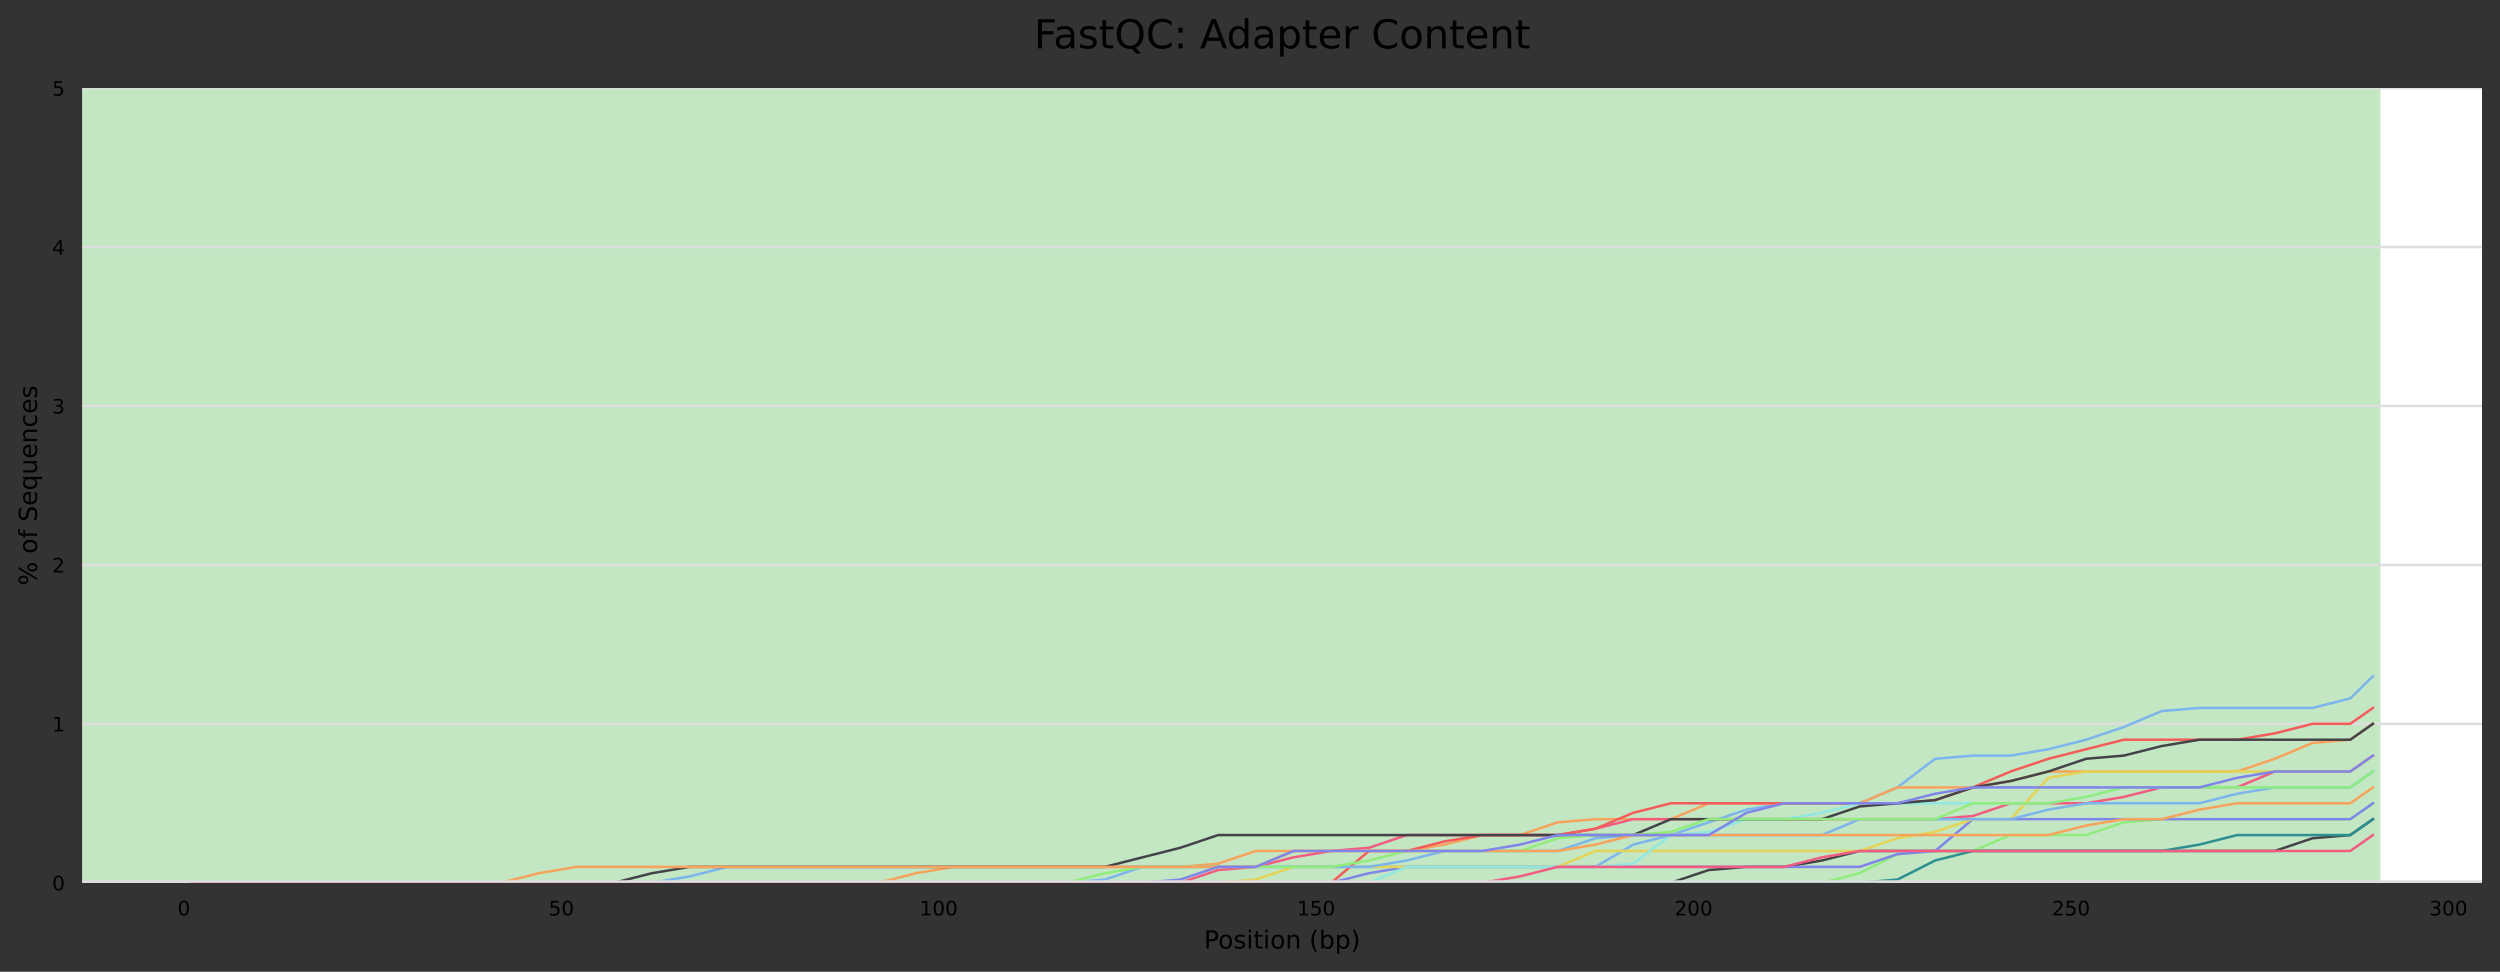 <?xml version="1.0" encoding="utf-8" standalone="no"?>
<!DOCTYPE svg PUBLIC "-//W3C//DTD SVG 1.1//EN"
  "http://www.w3.org/Graphics/SVG/1.1/DTD/svg11.dtd">
<!-- Created with matplotlib (https://matplotlib.org/) -->
<svg height="388.845pt" version="1.1" viewBox="0 0 1000.358 388.845" width="1000.358pt" xmlns="http://www.w3.org/2000/svg" xmlns:xlink="http://www.w3.org/1999/xlink">
 <rect x="0" y="0" width="1000.358" height="388.845" fill="#333333" stroke="none"/>
 <defs>
  <style type="text/css">
*{stroke-linecap:butt;stroke-linejoin:round;}
  </style>
 </defs>
 <g id="figure_1">
  <g id="axes_1">
   <g id="patch_1">
    <path d="M 32.968 353.224 
L 993.158 353.224 
L 993.158 35.256 
L 32.968 35.256 
z
" style="fill:#ffffff;"/>
   </g>
   <g id="patch_2">
    <path clip-path="url(#p0a8523a9f9)" d="M 32.968 -918.648 
L 952.534 -918.648 
L 952.534 -6006.136 
L 32.968 -6006.136 
z
" style="fill:#e6c3c3;"/>
   </g>
   <g id="patch_3">
    <path clip-path="url(#p0a8523a9f9)" d="M 32.968 35.256 
L 952.534 35.256 
L 952.534 -918.648 
L 32.968 -918.648 
z
" style="fill:#e6dcc3;"/>
   </g>
   <g id="patch_4">
    <path clip-path="url(#p0a8523a9f9)" d="M 32.968 353.224 
L 952.534 353.224 
L 952.534 35.256 
L 32.968 35.256 
z
" style="fill:#c3e6c3;"/>
   </g>
   <g id="matplotlib.axis_1">
    <g id="xtick_1">
     <g id="text_1">
      <!-- 0 -->
      <defs>
       <path d="M 31.781 66.406 
Q 24.172 66.406 20.328 58.906 
Q 16.5 51.422 16.5 36.375 
Q 16.5 21.391 20.328 13.891 
Q 24.172 6.391 31.781 6.391 
Q 39.453 6.391 43.281 13.891 
Q 47.125 21.391 47.125 36.375 
Q 47.125 51.422 43.281 58.906 
Q 39.453 66.406 31.781 66.406 
z
M 31.781 74.219 
Q 44.047 74.219 50.516 64.516 
Q 56.984 54.828 56.984 36.375 
Q 56.984 17.969 50.516 8.266 
Q 44.047 -1.422 31.781 -1.422 
Q 19.531 -1.422 13.062 8.266 
Q 6.594 17.969 6.594 36.375 
Q 6.594 54.828 13.062 64.516 
Q 19.531 74.219 31.781 74.219 
z
" id="DejaVuSans-48"/>
      </defs>
      <g transform="translate(71.048 366.303)scale(0.08 -0.08)">
       <use xlink:href="#DejaVuSans-48"/>
      </g>
     </g>
    </g>
    <g id="xtick_2">
     <g id="text_2">
      <!-- 50 -->
      <defs>
       <path d="M 10.797 72.906 
L 49.516 72.906 
L 49.516 64.594 
L 19.828 64.594 
L 19.828 46.734 
Q 21.969 47.469 24.109 47.828 
Q 26.266 48.188 28.422 48.188 
Q 40.625 48.188 47.75 41.5 
Q 54.891 34.812 54.891 23.391 
Q 54.891 11.625 47.562 5.094 
Q 40.234 -1.422 26.906 -1.422 
Q 22.312 -1.422 17.547 -0.641 
Q 12.797 0.141 7.719 1.703 
L 7.719 11.625 
Q 12.109 9.234 16.797 8.062 
Q 21.484 6.891 26.703 6.891 
Q 35.156 6.891 40.078 11.328 
Q 45.016 15.766 45.016 23.391 
Q 45.016 31 40.078 35.438 
Q 35.156 39.891 26.703 39.891 
Q 22.75 39.891 18.812 39.016 
Q 14.891 38.141 10.797 36.281 
z
" id="DejaVuSans-53"/>
      </defs>
      <g transform="translate(219.523 366.303)scale(0.08 -0.08)">
       <use xlink:href="#DejaVuSans-53"/>
       <use x="63.623" xlink:href="#DejaVuSans-48"/>
      </g>
     </g>
    </g>
    <g id="xtick_3">
     <g id="text_3">
      <!-- 100 -->
      <defs>
       <path d="M 12.406 8.297 
L 28.516 8.297 
L 28.516 63.922 
L 10.984 60.406 
L 10.984 69.391 
L 28.422 72.906 
L 38.281 72.906 
L 38.281 8.297 
L 54.391 8.297 
L 54.391 0 
L 12.406 0 
z
" id="DejaVuSans-49"/>
      </defs>
      <g transform="translate(367.999 366.303)scale(0.08 -0.08)">
       <use xlink:href="#DejaVuSans-49"/>
       <use x="63.623" xlink:href="#DejaVuSans-48"/>
       <use x="127.246" xlink:href="#DejaVuSans-48"/>
      </g>
     </g>
    </g>
    <g id="xtick_4">
     <g id="text_4">
      <!-- 150 -->
      <g transform="translate(519.02 366.303)scale(0.08 -0.08)">
       <use xlink:href="#DejaVuSans-49"/>
       <use x="63.623" xlink:href="#DejaVuSans-53"/>
       <use x="127.246" xlink:href="#DejaVuSans-48"/>
      </g>
     </g>
    </g>
    <g id="xtick_5">
     <g id="text_5">
      <!-- 200 -->
      <defs>
       <path d="M 19.188 8.297 
L 53.609 8.297 
L 53.609 0 
L 7.328 0 
L 7.328 8.297 
Q 12.938 14.109 22.625 23.891 
Q 32.328 33.688 34.812 36.531 
Q 39.547 41.844 41.422 45.531 
Q 43.312 49.219 43.312 52.781 
Q 43.312 58.594 39.234 62.25 
Q 35.156 65.922 28.609 65.922 
Q 23.969 65.922 18.812 64.312 
Q 13.672 62.703 7.812 59.422 
L 7.812 69.391 
Q 13.766 71.781 18.938 73 
Q 24.125 74.219 28.422 74.219 
Q 39.75 74.219 46.484 68.547 
Q 53.219 62.891 53.219 53.422 
Q 53.219 48.922 51.531 44.891 
Q 49.859 40.875 45.406 35.406 
Q 44.188 33.984 37.641 27.219 
Q 31.109 20.453 19.188 8.297 
z
" id="DejaVuSans-50"/>
      </defs>
      <g transform="translate(670.041 366.303)scale(0.08 -0.08)">
       <use xlink:href="#DejaVuSans-50"/>
       <use x="63.623" xlink:href="#DejaVuSans-48"/>
       <use x="127.246" xlink:href="#DejaVuSans-48"/>
      </g>
     </g>
    </g>
    <g id="xtick_6">
     <g id="text_6">
      <!-- 250 -->
      <g transform="translate(821.062 366.303)scale(0.08 -0.08)">
       <use xlink:href="#DejaVuSans-50"/>
       <use x="63.623" xlink:href="#DejaVuSans-53"/>
       <use x="127.246" xlink:href="#DejaVuSans-48"/>
      </g>
     </g>
    </g>
    <g id="xtick_7">
     <g id="text_7">
      <!-- 300 -->
      <defs>
       <path d="M 40.578 39.312 
Q 47.656 37.797 51.625 33 
Q 55.609 28.219 55.609 21.188 
Q 55.609 10.406 48.188 4.484 
Q 40.766 -1.422 27.094 -1.422 
Q 22.516 -1.422 17.656 -0.516 
Q 12.797 0.391 7.625 2.203 
L 7.625 11.719 
Q 11.719 9.328 16.594 8.109 
Q 21.484 6.891 26.812 6.891 
Q 36.078 6.891 40.938 10.547 
Q 45.797 14.203 45.797 21.188 
Q 45.797 27.641 41.281 31.266 
Q 36.766 34.906 28.719 34.906 
L 20.219 34.906 
L 20.219 43.016 
L 29.109 43.016 
Q 36.375 43.016 40.234 45.922 
Q 44.094 48.828 44.094 54.297 
Q 44.094 59.906 40.109 62.906 
Q 36.141 65.922 28.719 65.922 
Q 24.656 65.922 20.016 65.031 
Q 15.375 64.156 9.812 62.312 
L 9.812 71.094 
Q 15.438 72.656 20.344 73.438 
Q 25.25 74.219 29.594 74.219 
Q 40.828 74.219 47.359 69.109 
Q 53.906 64.016 53.906 55.328 
Q 53.906 49.266 50.438 45.094 
Q 46.969 40.922 40.578 39.312 
z
" id="DejaVuSans-51"/>
      </defs>
      <g transform="translate(972.082 366.303)scale(0.08 -0.08)">
       <use xlink:href="#DejaVuSans-51"/>
       <use x="63.623" xlink:href="#DejaVuSans-48"/>
       <use x="127.246" xlink:href="#DejaVuSans-48"/>
      </g>
     </g>
    </g>
    <g id="text_8">
     <!-- Position (bp) -->
     <defs>
      <path d="M 19.672 64.797 
L 19.672 37.406 
L 32.078 37.406 
Q 38.969 37.406 42.719 40.969 
Q 46.484 44.531 46.484 51.125 
Q 46.484 57.672 42.719 61.234 
Q 38.969 64.797 32.078 64.797 
z
M 9.812 72.906 
L 32.078 72.906 
Q 44.344 72.906 50.609 67.359 
Q 56.891 61.812 56.891 51.125 
Q 56.891 40.328 50.609 34.812 
Q 44.344 29.297 32.078 29.297 
L 19.672 29.297 
L 19.672 0 
L 9.812 0 
z
" id="DejaVuSans-80"/>
      <path d="M 30.609 48.391 
Q 23.391 48.391 19.188 42.75 
Q 14.984 37.109 14.984 27.297 
Q 14.984 17.484 19.156 11.844 
Q 23.344 6.203 30.609 6.203 
Q 37.797 6.203 41.984 11.859 
Q 46.188 17.531 46.188 27.297 
Q 46.188 37.016 41.984 42.703 
Q 37.797 48.391 30.609 48.391 
z
M 30.609 56 
Q 42.328 56 49.016 48.375 
Q 55.719 40.766 55.719 27.297 
Q 55.719 13.875 49.016 6.219 
Q 42.328 -1.422 30.609 -1.422 
Q 18.844 -1.422 12.172 6.219 
Q 5.516 13.875 5.516 27.297 
Q 5.516 40.766 12.172 48.375 
Q 18.844 56 30.609 56 
z
" id="DejaVuSans-111"/>
      <path d="M 44.281 53.078 
L 44.281 44.578 
Q 40.484 46.531 36.375 47.5 
Q 32.281 48.484 27.875 48.484 
Q 21.188 48.484 17.844 46.438 
Q 14.5 44.391 14.5 40.281 
Q 14.5 37.156 16.891 35.375 
Q 19.281 33.594 26.516 31.984 
L 29.594 31.297 
Q 39.156 29.25 43.188 25.516 
Q 47.219 21.781 47.219 15.094 
Q 47.219 7.469 41.188 3.016 
Q 35.156 -1.422 24.609 -1.422 
Q 20.219 -1.422 15.453 -0.562 
Q 10.688 0.297 5.422 2 
L 5.422 11.281 
Q 10.406 8.688 15.234 7.391 
Q 20.062 6.109 24.812 6.109 
Q 31.156 6.109 34.562 8.281 
Q 37.984 10.453 37.984 14.406 
Q 37.984 18.062 35.516 20.016 
Q 33.062 21.969 24.703 23.781 
L 21.578 24.516 
Q 13.234 26.266 9.516 29.906 
Q 5.812 33.547 5.812 39.891 
Q 5.812 47.609 11.281 51.797 
Q 16.75 56 26.812 56 
Q 31.781 56 36.172 55.266 
Q 40.578 54.547 44.281 53.078 
z
" id="DejaVuSans-115"/>
      <path d="M 9.422 54.688 
L 18.406 54.688 
L 18.406 0 
L 9.422 0 
z
M 9.422 75.984 
L 18.406 75.984 
L 18.406 64.594 
L 9.422 64.594 
z
" id="DejaVuSans-105"/>
      <path d="M 18.312 70.219 
L 18.312 54.688 
L 36.812 54.688 
L 36.812 47.703 
L 18.312 47.703 
L 18.312 18.016 
Q 18.312 11.328 20.141 9.422 
Q 21.969 7.516 27.594 7.516 
L 36.812 7.516 
L 36.812 0 
L 27.594 0 
Q 17.188 0 13.234 3.875 
Q 9.281 7.766 9.281 18.016 
L 9.281 47.703 
L 2.688 47.703 
L 2.688 54.688 
L 9.281 54.688 
L 9.281 70.219 
z
" id="DejaVuSans-116"/>
      <path d="M 54.891 33.016 
L 54.891 0 
L 45.906 0 
L 45.906 32.719 
Q 45.906 40.484 42.875 44.328 
Q 39.844 48.188 33.797 48.188 
Q 26.516 48.188 22.312 43.547 
Q 18.109 38.922 18.109 30.906 
L 18.109 0 
L 9.078 0 
L 9.078 54.688 
L 18.109 54.688 
L 18.109 46.188 
Q 21.344 51.125 25.703 53.562 
Q 30.078 56 35.797 56 
Q 45.219 56 50.047 50.172 
Q 54.891 44.344 54.891 33.016 
z
" id="DejaVuSans-110"/>
      <path id="DejaVuSans-32"/>
      <path d="M 31 75.875 
Q 24.469 64.656 21.281 53.656 
Q 18.109 42.672 18.109 31.391 
Q 18.109 20.125 21.312 9.062 
Q 24.516 -2 31 -13.188 
L 23.188 -13.188 
Q 15.875 -1.703 12.234 9.375 
Q 8.594 20.453 8.594 31.391 
Q 8.594 42.281 12.203 53.312 
Q 15.828 64.359 23.188 75.875 
z
" id="DejaVuSans-40"/>
      <path d="M 48.688 27.297 
Q 48.688 37.203 44.609 42.844 
Q 40.531 48.484 33.406 48.484 
Q 26.266 48.484 22.188 42.844 
Q 18.109 37.203 18.109 27.297 
Q 18.109 17.391 22.188 11.75 
Q 26.266 6.109 33.406 6.109 
Q 40.531 6.109 44.609 11.75 
Q 48.688 17.391 48.688 27.297 
z
M 18.109 46.391 
Q 20.953 51.266 25.266 53.625 
Q 29.594 56 35.594 56 
Q 45.562 56 51.781 48.094 
Q 58.016 40.188 58.016 27.297 
Q 58.016 14.406 51.781 6.484 
Q 45.562 -1.422 35.594 -1.422 
Q 29.594 -1.422 25.266 0.953 
Q 20.953 3.328 18.109 8.203 
L 18.109 0 
L 9.078 0 
L 9.078 75.984 
L 18.109 75.984 
z
" id="DejaVuSans-98"/>
      <path d="M 18.109 8.203 
L 18.109 -20.797 
L 9.078 -20.797 
L 9.078 54.688 
L 18.109 54.688 
L 18.109 46.391 
Q 20.953 51.266 25.266 53.625 
Q 29.594 56 35.594 56 
Q 45.562 56 51.781 48.094 
Q 58.016 40.188 58.016 27.297 
Q 58.016 14.406 51.781 6.484 
Q 45.562 -1.422 35.594 -1.422 
Q 29.594 -1.422 25.266 0.953 
Q 20.953 3.328 18.109 8.203 
z
M 48.688 27.297 
Q 48.688 37.203 44.609 42.844 
Q 40.531 48.484 33.406 48.484 
Q 26.266 48.484 22.188 42.844 
Q 18.109 37.203 18.109 27.297 
Q 18.109 17.391 22.188 11.75 
Q 26.266 6.109 33.406 6.109 
Q 40.531 6.109 44.609 11.75 
Q 48.688 17.391 48.688 27.297 
z
" id="DejaVuSans-112"/>
      <path d="M 8.016 75.875 
L 15.828 75.875 
Q 23.141 64.359 26.781 53.312 
Q 30.422 42.281 30.422 31.391 
Q 30.422 20.453 26.781 9.375 
Q 23.141 -1.703 15.828 -13.188 
L 8.016 -13.188 
Q 14.5 -2 17.703 9.062 
Q 20.906 20.125 20.906 31.391 
Q 20.906 42.672 17.703 53.656 
Q 14.5 64.656 8.016 75.875 
z
" id="DejaVuSans-41"/>
     </defs>
     <g transform="translate(481.76 379.565)scale(0.1 -0.1)">
      <use xlink:href="#DejaVuSans-80"/>
      <use x="56.678" xlink:href="#DejaVuSans-111"/>
      <use x="117.859" xlink:href="#DejaVuSans-115"/>
      <use x="169.959" xlink:href="#DejaVuSans-105"/>
      <use x="197.742" xlink:href="#DejaVuSans-116"/>
      <use x="236.951" xlink:href="#DejaVuSans-105"/>
      <use x="264.734" xlink:href="#DejaVuSans-111"/>
      <use x="325.916" xlink:href="#DejaVuSans-110"/>
      <use x="389.295" xlink:href="#DejaVuSans-32"/>
      <use x="421.082" xlink:href="#DejaVuSans-40"/>
      <use x="460.096" xlink:href="#DejaVuSans-98"/>
      <use x="523.572" xlink:href="#DejaVuSans-112"/>
      <use x="587.049" xlink:href="#DejaVuSans-41"/>
     </g>
    </g>
   </g>
   <g id="matplotlib.axis_2">
    <g id="ytick_1">
     <g id="line2d_1">
      <path clip-path="url(#p0a8523a9f9)" d="M 32.968 353.224 
L 993.158 353.224 
" style="fill:none;stroke:#dedede;stroke-linecap:square;"/>
     </g>
     <g id="text_9">
      <!-- 0 -->
      <g transform="translate(20.878 356.263)scale(0.08 -0.08)">
       <use xlink:href="#DejaVuSans-48"/>
      </g>
     </g>
    </g>
    <g id="ytick_2">
     <g id="line2d_2">
      <path clip-path="url(#p0a8523a9f9)" d="M 32.968 289.63 
L 993.158 289.63 
" style="fill:none;stroke:#dedede;stroke-linecap:square;"/>
     </g>
     <g id="text_10">
      <!-- 1 -->
      <g transform="translate(20.878 292.67)scale(0.08 -0.08)">
       <use xlink:href="#DejaVuSans-49"/>
      </g>
     </g>
    </g>
    <g id="ytick_3">
     <g id="line2d_3">
      <path clip-path="url(#p0a8523a9f9)" d="M 32.968 226.037 
L 993.158 226.037 
" style="fill:none;stroke:#dedede;stroke-linecap:square;"/>
     </g>
     <g id="text_11">
      <!-- 2 -->
      <g transform="translate(20.878 229.076)scale(0.08 -0.08)">
       <use xlink:href="#DejaVuSans-50"/>
      </g>
     </g>
    </g>
    <g id="ytick_4">
     <g id="line2d_4">
      <path clip-path="url(#p0a8523a9f9)" d="M 32.968 162.443 
L 993.158 162.443 
" style="fill:none;stroke:#dedede;stroke-linecap:square;"/>
     </g>
     <g id="text_12">
      <!-- 3 -->
      <g transform="translate(20.878 165.482)scale(0.08 -0.08)">
       <use xlink:href="#DejaVuSans-51"/>
      </g>
     </g>
    </g>
    <g id="ytick_5">
     <g id="line2d_5">
      <path clip-path="url(#p0a8523a9f9)" d="M 32.968 98.85 
L 993.158 98.85 
" style="fill:none;stroke:#dedede;stroke-linecap:square;"/>
     </g>
     <g id="text_13">
      <!-- 4 -->
      <defs>
       <path d="M 37.797 64.312 
L 12.891 25.391 
L 37.797 25.391 
z
M 35.203 72.906 
L 47.609 72.906 
L 47.609 25.391 
L 58.016 25.391 
L 58.016 17.188 
L 47.609 17.188 
L 47.609 0 
L 37.797 0 
L 37.797 17.188 
L 4.891 17.188 
L 4.891 26.703 
z
" id="DejaVuSans-52"/>
      </defs>
      <g transform="translate(20.878 101.889)scale(0.08 -0.08)">
       <use xlink:href="#DejaVuSans-52"/>
      </g>
     </g>
    </g>
    <g id="ytick_6">
     <g id="line2d_6">
      <path clip-path="url(#p0a8523a9f9)" d="M 32.968 35.256 
L 993.158 35.256 
" style="fill:none;stroke:#dedede;stroke-linecap:square;"/>
     </g>
     <g id="text_14">
      <!-- 5 -->
      <g transform="translate(20.878 38.295)scale(0.08 -0.08)">
       <use xlink:href="#DejaVuSans-53"/>
      </g>
     </g>
    </g>
    <g id="text_15">
     <!-- % of Sequences -->
     <defs>
      <path d="M 72.703 32.078 
Q 68.453 32.078 66.031 28.469 
Q 63.625 24.859 63.625 18.406 
Q 63.625 12.062 66.031 8.422 
Q 68.453 4.781 72.703 4.781 
Q 76.859 4.781 79.266 8.422 
Q 81.688 12.062 81.688 18.406 
Q 81.688 24.812 79.266 28.438 
Q 76.859 32.078 72.703 32.078 
z
M 72.703 38.281 
Q 80.422 38.281 84.953 32.906 
Q 89.5 27.547 89.5 18.406 
Q 89.5 9.281 84.938 3.922 
Q 80.375 -1.422 72.703 -1.422 
Q 64.891 -1.422 60.344 3.922 
Q 55.812 9.281 55.812 18.406 
Q 55.812 27.594 60.375 32.938 
Q 64.938 38.281 72.703 38.281 
z
M 22.312 68.016 
Q 18.109 68.016 15.688 64.375 
Q 13.281 60.75 13.281 54.391 
Q 13.281 47.953 15.672 44.328 
Q 18.062 40.719 22.312 40.719 
Q 26.562 40.719 28.969 44.328 
Q 31.391 47.953 31.391 54.391 
Q 31.391 60.688 28.953 64.344 
Q 26.516 68.016 22.312 68.016 
z
M 66.406 74.219 
L 74.219 74.219 
L 28.609 -1.422 
L 20.797 -1.422 
z
M 22.312 74.219 
Q 30.031 74.219 34.609 68.875 
Q 39.203 63.531 39.203 54.391 
Q 39.203 45.172 34.641 39.844 
Q 30.078 34.516 22.312 34.516 
Q 14.547 34.516 10.031 39.859 
Q 5.516 45.219 5.516 54.391 
Q 5.516 63.484 10.047 68.844 
Q 14.594 74.219 22.312 74.219 
z
" id="DejaVuSans-37"/>
      <path d="M 37.109 75.984 
L 37.109 68.5 
L 28.516 68.5 
Q 23.688 68.5 21.797 66.547 
Q 19.922 64.594 19.922 59.516 
L 19.922 54.688 
L 34.719 54.688 
L 34.719 47.703 
L 19.922 47.703 
L 19.922 0 
L 10.891 0 
L 10.891 47.703 
L 2.297 47.703 
L 2.297 54.688 
L 10.891 54.688 
L 10.891 58.5 
Q 10.891 67.625 15.141 71.797 
Q 19.391 75.984 28.609 75.984 
z
" id="DejaVuSans-102"/>
      <path d="M 53.516 70.516 
L 53.516 60.891 
Q 47.906 63.578 42.922 64.891 
Q 37.938 66.219 33.297 66.219 
Q 25.25 66.219 20.875 63.094 
Q 16.5 59.969 16.5 54.203 
Q 16.5 49.359 19.406 46.891 
Q 22.312 44.438 30.422 42.922 
L 36.375 41.703 
Q 47.406 39.594 52.656 34.297 
Q 57.906 29 57.906 20.125 
Q 57.906 9.516 50.797 4.047 
Q 43.703 -1.422 29.984 -1.422 
Q 24.812 -1.422 18.969 -0.25 
Q 13.141 0.922 6.891 3.219 
L 6.891 13.375 
Q 12.891 10.016 18.656 8.297 
Q 24.422 6.594 29.984 6.594 
Q 38.422 6.594 43.016 9.906 
Q 47.609 13.234 47.609 19.391 
Q 47.609 24.75 44.312 27.781 
Q 41.016 30.812 33.5 32.328 
L 27.484 33.5 
Q 16.453 35.688 11.516 40.375 
Q 6.594 45.062 6.594 53.422 
Q 6.594 63.094 13.406 68.656 
Q 20.219 74.219 32.172 74.219 
Q 37.312 74.219 42.625 73.281 
Q 47.953 72.359 53.516 70.516 
z
" id="DejaVuSans-83"/>
      <path d="M 56.203 29.594 
L 56.203 25.203 
L 14.891 25.203 
Q 15.484 15.922 20.484 11.062 
Q 25.484 6.203 34.422 6.203 
Q 39.594 6.203 44.453 7.469 
Q 49.312 8.734 54.109 11.281 
L 54.109 2.781 
Q 49.266 0.734 44.188 -0.344 
Q 39.109 -1.422 33.891 -1.422 
Q 20.797 -1.422 13.156 6.188 
Q 5.516 13.812 5.516 26.812 
Q 5.516 40.234 12.766 48.109 
Q 20.016 56 32.328 56 
Q 43.359 56 49.781 48.891 
Q 56.203 41.797 56.203 29.594 
z
M 47.219 32.234 
Q 47.125 39.594 43.094 43.984 
Q 39.062 48.391 32.422 48.391 
Q 24.906 48.391 20.391 44.141 
Q 15.875 39.891 15.188 32.172 
z
" id="DejaVuSans-101"/>
      <path d="M 14.797 27.297 
Q 14.797 17.391 18.875 11.75 
Q 22.953 6.109 30.078 6.109 
Q 37.203 6.109 41.297 11.75 
Q 45.406 17.391 45.406 27.297 
Q 45.406 37.203 41.297 42.844 
Q 37.203 48.484 30.078 48.484 
Q 22.953 48.484 18.875 42.844 
Q 14.797 37.203 14.797 27.297 
z
M 45.406 8.203 
Q 42.578 3.328 38.25 0.953 
Q 33.938 -1.422 27.875 -1.422 
Q 17.969 -1.422 11.734 6.484 
Q 5.516 14.406 5.516 27.297 
Q 5.516 40.188 11.734 48.094 
Q 17.969 56 27.875 56 
Q 33.938 56 38.25 53.625 
Q 42.578 51.266 45.406 46.391 
L 45.406 54.688 
L 54.391 54.688 
L 54.391 -20.797 
L 45.406 -20.797 
z
" id="DejaVuSans-113"/>
      <path d="M 8.5 21.578 
L 8.5 54.688 
L 17.484 54.688 
L 17.484 21.922 
Q 17.484 14.156 20.5 10.266 
Q 23.531 6.391 29.594 6.391 
Q 36.859 6.391 41.078 11.031 
Q 45.312 15.672 45.312 23.688 
L 45.312 54.688 
L 54.297 54.688 
L 54.297 0 
L 45.312 0 
L 45.312 8.406 
Q 42.047 3.422 37.719 1 
Q 33.406 -1.422 27.688 -1.422 
Q 18.266 -1.422 13.375 4.438 
Q 8.5 10.297 8.5 21.578 
z
M 31.109 56 
z
" id="DejaVuSans-117"/>
      <path d="M 48.781 52.594 
L 48.781 44.188 
Q 44.969 46.297 41.141 47.344 
Q 37.312 48.391 33.406 48.391 
Q 24.656 48.391 19.812 42.844 
Q 14.984 37.312 14.984 27.297 
Q 14.984 17.281 19.812 11.734 
Q 24.656 6.203 33.406 6.203 
Q 37.312 6.203 41.141 7.25 
Q 44.969 8.297 48.781 10.406 
L 48.781 2.094 
Q 45.016 0.344 40.984 -0.531 
Q 36.969 -1.422 32.422 -1.422 
Q 20.062 -1.422 12.781 6.344 
Q 5.516 14.109 5.516 27.297 
Q 5.516 40.672 12.859 48.328 
Q 20.219 56 33.016 56 
Q 37.156 56 41.109 55.141 
Q 45.062 54.297 48.781 52.594 
z
" id="DejaVuSans-99"/>
     </defs>
     <g transform="translate(14.798 234.258)rotate(-90)scale(0.1 -0.1)">
      <use xlink:href="#DejaVuSans-37"/>
      <use x="95.02" xlink:href="#DejaVuSans-32"/>
      <use x="126.807" xlink:href="#DejaVuSans-111"/>
      <use x="187.988" xlink:href="#DejaVuSans-102"/>
      <use x="223.193" xlink:href="#DejaVuSans-32"/>
      <use x="254.98" xlink:href="#DejaVuSans-83"/>
      <use x="318.457" xlink:href="#DejaVuSans-101"/>
      <use x="379.98" xlink:href="#DejaVuSans-113"/>
      <use x="443.457" xlink:href="#DejaVuSans-117"/>
      <use x="506.836" xlink:href="#DejaVuSans-101"/>
      <use x="568.359" xlink:href="#DejaVuSans-110"/>
      <use x="631.738" xlink:href="#DejaVuSans-99"/>
      <use x="686.719" xlink:href="#DejaVuSans-101"/>
      <use x="748.242" xlink:href="#DejaVuSans-115"/>
     </g>
    </g>
   </g>
   <g id="line2d_7">
    <path clip-path="url(#p0a8523a9f9)" d="M 76.613 353.224 
L 79.634 353.224 
L 82.654 353.224 
L 85.674 353.224 
L 88.695 353.224 
L 91.715 353.224 
L 94.736 353.224 
L 97.756 353.224 
L 100.776 353.224 
L 109.838 353.224 
L 124.94 353.224 
L 140.042 353.224 
L 155.144 353.224 
L 170.246 353.224 
L 185.348 353.224 
L 200.45 353.224 
L 215.552 353.224 
L 230.654 353.224 
L 245.756 353.224 
L 260.858 353.224 
L 275.961 353.224 
L 291.063 353.224 
L 306.165 353.224 
L 321.267 353.224 
L 336.369 353.224 
L 351.471 353.224 
L 366.573 353.224 
L 381.675 353.224 
L 396.777 353.224 
L 411.879 353.224 
L 426.981 353.224 
L 442.083 351.952 
L 457.185 346.865 
L 472.288 346.865 
L 487.39 346.865 
L 502.492 346.865 
L 517.594 346.865 
L 532.696 346.865 
L 547.798 346.865 
L 562.9 346.865 
L 578.002 346.865 
L 593.104 346.865 
L 608.206 346.865 
L 623.308 346.865 
L 638.41 346.865 
L 653.512 337.961 
L 668.615 334.146 
L 683.717 329.058 
L 698.819 323.971 
L 713.921 321.427 
L 729.023 321.427 
L 744.125 321.427 
L 759.227 315.068 
L 774.329 303.621 
L 789.431 302.349 
L 804.533 302.349 
L 819.635 299.805 
L 834.737 295.99 
L 849.839 290.902 
L 864.941 284.543 
L 880.044 283.271 
L 895.146 283.271 
L 910.248 283.271 
L 925.35 283.271 
L 940.452 279.455 
L 949.513 270.552 
" style="fill:none;stroke:#7cb5ec;stroke-linecap:square;"/>
   </g>
   <g id="line2d_8">
    <path clip-path="url(#p0a8523a9f9)" d="M 76.613 353.224 
L 79.634 353.224 
L 82.654 353.224 
L 85.674 353.224 
L 88.695 353.224 
L 91.715 353.224 
L 94.736 353.224 
L 97.756 353.224 
L 100.776 353.224 
L 109.838 353.224 
L 124.94 353.224 
L 140.042 353.224 
L 155.144 353.224 
L 170.246 353.224 
L 185.348 353.224 
L 200.45 353.224 
L 215.552 353.224 
L 230.654 353.224 
L 245.756 353.224 
L 260.858 353.224 
L 275.961 353.224 
L 291.063 353.224 
L 306.165 353.224 
L 321.267 353.224 
L 336.369 353.224 
L 351.471 353.224 
L 366.573 353.224 
L 381.675 353.224 
L 396.777 353.224 
L 411.879 353.224 
L 426.981 353.224 
L 442.083 353.224 
L 457.185 353.224 
L 472.288 353.224 
L 487.39 353.224 
L 502.492 353.224 
L 517.594 353.224 
L 532.696 353.224 
L 547.798 353.224 
L 562.9 353.224 
L 578.002 353.224 
L 593.104 353.224 
L 608.206 353.224 
L 623.308 353.224 
L 638.41 353.224 
L 653.512 353.224 
L 668.615 353.224 
L 683.717 348.136 
L 698.819 346.865 
L 713.921 346.865 
L 729.023 344.321 
L 744.125 340.505 
L 759.227 340.505 
L 774.329 340.505 
L 789.431 340.505 
L 804.533 340.505 
L 819.635 340.505 
L 834.737 340.505 
L 849.839 340.505 
L 864.941 340.505 
L 880.044 340.505 
L 895.146 340.505 
L 910.248 340.505 
L 925.35 335.418 
L 940.452 334.146 
L 949.513 327.786 
" style="fill:none;stroke:#434348;stroke-linecap:square;"/>
   </g>
   <g id="line2d_9">
    <path clip-path="url(#p0a8523a9f9)" d="M 76.613 353.224 
L 79.634 353.224 
L 82.654 353.224 
L 85.674 353.224 
L 88.695 353.224 
L 91.715 353.224 
L 94.736 353.224 
L 97.756 353.224 
L 100.776 353.224 
L 109.838 353.224 
L 124.94 353.224 
L 140.042 353.224 
L 155.144 353.224 
L 170.246 353.224 
L 185.348 353.224 
L 200.45 353.224 
L 215.552 353.224 
L 230.654 353.224 
L 245.756 353.224 
L 260.858 353.224 
L 275.961 353.224 
L 291.063 353.224 
L 306.165 353.224 
L 321.267 353.224 
L 336.369 353.224 
L 351.471 353.224 
L 366.573 353.224 
L 381.675 353.224 
L 396.777 353.224 
L 411.879 353.224 
L 426.981 353.224 
L 442.083 353.224 
L 457.185 353.224 
L 472.288 353.224 
L 487.39 353.224 
L 502.492 353.224 
L 517.594 353.224 
L 532.696 353.224 
L 547.798 353.224 
L 562.9 353.224 
L 578.002 353.224 
L 593.104 353.224 
L 608.206 353.224 
L 623.308 353.224 
L 638.41 353.224 
L 653.512 353.224 
L 668.615 353.224 
L 683.717 353.224 
L 698.819 353.224 
L 713.921 353.224 
L 729.023 353.224 
L 744.125 349.408 
L 759.227 341.777 
L 774.329 340.505 
L 789.431 340.505 
L 804.533 334.146 
L 819.635 334.146 
L 834.737 334.146 
L 849.839 329.058 
L 864.941 327.786 
L 880.044 327.786 
L 895.146 327.786 
L 910.248 327.786 
L 925.35 327.786 
L 940.452 327.786 
L 949.513 321.427 
" style="fill:none;stroke:#90ed7d;stroke-linecap:square;"/>
   </g>
   <g id="line2d_10">
    <path clip-path="url(#p0a8523a9f9)" d="M 76.613 353.224 
L 79.634 353.224 
L 82.654 353.224 
L 85.674 353.224 
L 88.695 353.224 
L 91.715 353.224 
L 94.736 353.224 
L 97.756 353.224 
L 100.776 353.224 
L 109.838 353.224 
L 124.94 353.224 
L 140.042 353.224 
L 155.144 353.224 
L 170.246 353.224 
L 185.348 353.224 
L 200.45 353.224 
L 215.552 353.224 
L 230.654 353.224 
L 245.756 353.224 
L 260.858 353.224 
L 275.961 353.224 
L 291.063 353.224 
L 306.165 353.224 
L 321.267 353.224 
L 336.369 353.224 
L 351.471 353.224 
L 366.573 349.408 
L 381.675 346.865 
L 396.777 346.865 
L 411.879 346.865 
L 426.981 346.865 
L 442.083 346.865 
L 457.185 346.865 
L 472.288 346.865 
L 487.39 345.593 
L 502.492 340.505 
L 517.594 340.505 
L 532.696 340.505 
L 547.798 340.505 
L 562.9 340.505 
L 578.002 337.961 
L 593.104 334.146 
L 608.206 334.146 
L 623.308 329.058 
L 638.41 327.786 
L 653.512 327.786 
L 668.615 327.786 
L 683.717 321.427 
L 698.819 321.427 
L 713.921 321.427 
L 729.023 321.427 
L 744.125 321.427 
L 759.227 315.068 
L 774.329 315.068 
L 789.431 315.068 
L 804.533 312.524 
L 819.635 308.708 
L 834.737 308.708 
L 849.839 308.708 
L 864.941 308.708 
L 880.044 308.708 
L 895.146 308.708 
L 910.248 303.621 
L 925.35 297.262 
L 940.452 295.99 
L 949.513 289.63 
" style="fill:none;stroke:#f7a35c;stroke-linecap:square;"/>
   </g>
   <g id="line2d_11">
    <path clip-path="url(#p0a8523a9f9)" d="M 76.613 353.224 
L 79.634 353.224 
L 82.654 353.224 
L 85.674 353.224 
L 88.695 353.224 
L 91.715 353.224 
L 94.736 353.224 
L 97.756 353.224 
L 100.776 353.224 
L 109.838 353.224 
L 124.94 353.224 
L 140.042 353.224 
L 155.144 353.224 
L 170.246 353.224 
L 185.348 353.224 
L 200.45 353.224 
L 215.552 353.224 
L 230.654 353.224 
L 245.756 353.224 
L 260.858 353.224 
L 275.961 353.224 
L 291.063 353.224 
L 306.165 353.224 
L 321.267 353.224 
L 336.369 353.224 
L 351.471 353.224 
L 366.573 353.224 
L 381.675 353.224 
L 396.777 353.224 
L 411.879 353.224 
L 426.981 353.224 
L 442.083 353.224 
L 457.185 353.224 
L 472.288 353.224 
L 487.39 353.224 
L 502.492 353.224 
L 517.594 353.224 
L 532.696 353.224 
L 547.798 349.408 
L 562.9 346.865 
L 578.002 346.865 
L 593.104 346.865 
L 608.206 346.865 
L 623.308 346.865 
L 638.41 346.865 
L 653.512 346.865 
L 668.615 346.865 
L 683.717 346.865 
L 698.819 346.865 
L 713.921 346.865 
L 729.023 346.865 
L 744.125 346.865 
L 759.227 341.777 
L 774.329 340.505 
L 789.431 327.786 
L 804.533 327.786 
L 819.635 327.786 
L 834.737 327.786 
L 849.839 327.786 
L 864.941 327.786 
L 880.044 327.786 
L 895.146 327.786 
L 910.248 327.786 
L 925.35 327.786 
L 940.452 327.786 
L 949.513 321.427 
" style="fill:none;stroke:#8085e9;stroke-linecap:square;"/>
   </g>
   <g id="line2d_12">
    <path clip-path="url(#p0a8523a9f9)" d="M 76.613 353.224 
L 79.634 353.224 
L 82.654 353.224 
L 85.674 353.224 
L 88.695 353.224 
L 91.715 353.224 
L 94.736 353.224 
L 97.756 353.224 
L 100.776 353.224 
L 109.838 353.224 
L 124.94 353.224 
L 140.042 353.224 
L 155.144 353.224 
L 170.246 353.224 
L 185.348 353.224 
L 200.45 353.224 
L 215.552 353.224 
L 230.654 353.224 
L 245.756 353.224 
L 260.858 353.224 
L 275.961 353.224 
L 291.063 353.224 
L 306.165 353.224 
L 321.267 353.224 
L 336.369 353.224 
L 351.471 353.224 
L 366.573 353.224 
L 381.675 353.224 
L 396.777 353.224 
L 411.879 353.224 
L 426.981 353.224 
L 442.083 353.224 
L 457.185 353.224 
L 472.288 353.224 
L 487.39 348.136 
L 502.492 346.865 
L 517.594 343.049 
L 532.696 340.505 
L 547.798 339.233 
L 562.9 334.146 
L 578.002 334.146 
L 593.104 334.146 
L 608.206 334.146 
L 623.308 334.146 
L 638.41 331.602 
L 653.512 327.786 
L 668.615 327.786 
L 683.717 327.786 
L 698.819 327.786 
L 713.921 327.786 
L 729.023 327.786 
L 744.125 327.786 
L 759.227 327.786 
L 774.329 327.786 
L 789.431 326.515 
L 804.533 321.427 
L 819.635 321.427 
L 834.737 321.427 
L 849.839 318.883 
L 864.941 315.068 
L 880.044 315.068 
L 895.146 315.068 
L 910.248 308.708 
L 925.35 308.708 
L 940.452 308.708 
L 949.513 302.349 
" style="fill:none;stroke:#f15c80;stroke-linecap:square;"/>
   </g>
   <g id="line2d_13">
    <path clip-path="url(#p0a8523a9f9)" d="M 76.613 353.224 
L 79.634 353.224 
L 82.654 353.224 
L 85.674 353.224 
L 88.695 353.224 
L 91.715 353.224 
L 94.736 353.224 
L 97.756 353.224 
L 100.776 353.224 
L 109.838 353.224 
L 124.94 353.224 
L 140.042 353.224 
L 155.144 353.224 
L 170.246 353.224 
L 185.348 353.224 
L 200.45 353.224 
L 215.552 353.224 
L 230.654 353.224 
L 245.756 353.224 
L 260.858 353.224 
L 275.961 353.224 
L 291.063 353.224 
L 306.165 353.224 
L 321.267 353.224 
L 336.369 353.224 
L 351.471 353.224 
L 366.573 353.224 
L 381.675 353.224 
L 396.777 353.224 
L 411.879 353.224 
L 426.981 353.224 
L 442.083 353.224 
L 457.185 353.224 
L 472.288 353.224 
L 487.39 353.224 
L 502.492 351.952 
L 517.594 346.865 
L 532.696 346.865 
L 547.798 346.865 
L 562.9 346.865 
L 578.002 346.865 
L 593.104 346.865 
L 608.206 346.865 
L 623.308 346.865 
L 638.41 340.505 
L 653.512 340.505 
L 668.615 340.505 
L 683.717 340.505 
L 698.819 340.505 
L 713.921 340.505 
L 729.023 340.505 
L 744.125 340.505 
L 759.227 335.418 
L 774.329 332.874 
L 789.431 327.786 
L 804.533 327.786 
L 819.635 311.252 
L 834.737 308.708 
L 849.839 308.708 
L 864.941 308.708 
L 880.044 308.708 
L 895.146 308.708 
L 910.248 308.708 
L 925.35 308.708 
L 940.452 308.708 
L 949.513 302.349 
" style="fill:none;stroke:#e4d354;stroke-linecap:square;"/>
   </g>
   <g id="line2d_14">
    <path clip-path="url(#p0a8523a9f9)" d="M 76.613 353.224 
L 79.634 353.224 
L 82.654 353.224 
L 85.674 353.224 
L 88.695 353.224 
L 91.715 353.224 
L 94.736 353.224 
L 97.756 353.224 
L 100.776 353.224 
L 109.838 353.224 
L 124.94 353.224 
L 140.042 353.224 
L 155.144 353.224 
L 170.246 353.224 
L 185.348 353.224 
L 200.45 353.224 
L 215.552 353.224 
L 230.654 353.224 
L 245.756 353.224 
L 260.858 353.224 
L 275.961 353.224 
L 291.063 353.224 
L 306.165 353.224 
L 321.267 353.224 
L 336.369 353.224 
L 351.471 353.224 
L 366.573 353.224 
L 381.675 353.224 
L 396.777 353.224 
L 411.879 353.224 
L 426.981 353.224 
L 442.083 353.224 
L 457.185 353.224 
L 472.288 353.224 
L 487.39 353.224 
L 502.492 353.224 
L 517.594 353.224 
L 532.696 353.224 
L 547.798 353.224 
L 562.9 353.224 
L 578.002 353.224 
L 593.104 353.224 
L 608.206 353.224 
L 623.308 353.224 
L 638.41 353.224 
L 653.512 353.224 
L 668.615 353.224 
L 683.717 353.224 
L 698.819 353.224 
L 713.921 353.224 
L 729.023 353.224 
L 744.125 353.224 
L 759.227 351.952 
L 774.329 344.321 
L 789.431 340.505 
L 804.533 340.505 
L 819.635 340.505 
L 834.737 340.505 
L 849.839 340.505 
L 864.941 340.505 
L 880.044 337.961 
L 895.146 334.146 
L 910.248 334.146 
L 925.35 334.146 
L 940.452 334.146 
L 949.513 327.786 
" style="fill:none;stroke:#2b908f;stroke-linecap:square;"/>
   </g>
   <g id="line2d_15">
    <path clip-path="url(#p0a8523a9f9)" d="M 76.613 353.224 
L 79.634 353.224 
L 82.654 353.224 
L 85.674 353.224 
L 88.695 353.224 
L 91.715 353.224 
L 94.736 353.224 
L 97.756 353.224 
L 100.776 353.224 
L 109.838 353.224 
L 124.94 353.224 
L 140.042 353.224 
L 155.144 353.224 
L 170.246 353.224 
L 185.348 353.224 
L 200.45 353.224 
L 215.552 353.224 
L 230.654 353.224 
L 245.756 353.224 
L 260.858 353.224 
L 275.961 353.224 
L 291.063 353.224 
L 306.165 353.224 
L 321.267 353.224 
L 336.369 353.224 
L 351.471 353.224 
L 366.573 353.224 
L 381.675 353.224 
L 396.777 353.224 
L 411.879 353.224 
L 426.981 353.224 
L 442.083 353.224 
L 457.185 353.224 
L 472.288 353.224 
L 487.39 353.224 
L 502.492 353.224 
L 517.594 353.224 
L 532.696 353.224 
L 547.798 340.505 
L 562.9 340.505 
L 578.002 336.69 
L 593.104 334.146 
L 608.206 334.146 
L 623.308 334.146 
L 638.41 331.602 
L 653.512 325.243 
L 668.615 321.427 
L 683.717 321.427 
L 698.819 321.427 
L 713.921 321.427 
L 729.023 321.427 
L 744.125 321.427 
L 759.227 321.427 
L 774.329 320.155 
L 789.431 315.068 
L 804.533 308.708 
L 819.635 303.621 
L 834.737 299.805 
L 849.839 295.99 
L 864.941 295.99 
L 880.044 295.99 
L 895.146 295.99 
L 910.248 293.446 
L 925.35 289.63 
L 940.452 289.63 
L 949.513 283.271 
" style="fill:none;stroke:#f45b5b;stroke-linecap:square;"/>
   </g>
   <g id="line2d_16">
    <path clip-path="url(#p0a8523a9f9)" d="M 76.613 353.224 
L 79.634 353.224 
L 82.654 353.224 
L 85.674 353.224 
L 88.695 353.224 
L 91.715 353.224 
L 94.736 353.224 
L 97.756 353.224 
L 100.776 353.224 
L 109.838 353.224 
L 124.94 353.224 
L 140.042 353.224 
L 155.144 353.224 
L 170.246 353.224 
L 185.348 353.224 
L 200.45 353.224 
L 215.552 353.224 
L 230.654 353.224 
L 245.756 353.224 
L 260.858 353.224 
L 275.961 353.224 
L 291.063 353.224 
L 306.165 353.224 
L 321.267 353.224 
L 336.369 353.224 
L 351.471 353.224 
L 366.573 353.224 
L 381.675 353.224 
L 396.777 353.224 
L 411.879 353.224 
L 426.981 353.224 
L 442.083 353.224 
L 457.185 353.224 
L 472.288 353.224 
L 487.39 353.224 
L 502.492 353.224 
L 517.594 353.224 
L 532.696 353.224 
L 547.798 353.224 
L 562.9 346.865 
L 578.002 346.865 
L 593.104 346.865 
L 608.206 346.865 
L 623.308 346.865 
L 638.41 346.865 
L 653.512 345.593 
L 668.615 334.146 
L 683.717 332.874 
L 698.819 327.786 
L 713.921 327.786 
L 729.023 325.243 
L 744.125 321.427 
L 759.227 321.427 
L 774.329 321.427 
L 789.431 321.427 
L 804.533 321.427 
L 819.635 321.427 
L 834.737 318.883 
L 849.839 315.068 
L 864.941 315.068 
L 880.044 315.068 
L 895.146 315.068 
L 910.248 315.068 
L 925.35 315.068 
L 940.452 315.068 
L 949.513 308.708 
" style="fill:none;stroke:#91e8e1;stroke-linecap:square;"/>
   </g>
   <g id="line2d_17">
    <path clip-path="url(#p0a8523a9f9)" d="M 76.613 353.224 
L 79.634 353.224 
L 82.654 353.224 
L 85.674 353.224 
L 88.695 353.224 
L 91.715 353.224 
L 94.736 353.224 
L 97.756 353.224 
L 100.776 353.224 
L 109.838 353.224 
L 124.94 353.224 
L 140.042 353.224 
L 155.144 353.224 
L 170.246 353.224 
L 185.348 353.224 
L 200.45 353.224 
L 215.552 353.224 
L 230.654 353.224 
L 245.756 353.224 
L 260.858 353.224 
L 275.961 350.68 
L 291.063 346.865 
L 306.165 346.865 
L 321.267 346.865 
L 336.369 346.865 
L 351.471 346.865 
L 366.573 346.865 
L 381.675 346.865 
L 396.777 346.865 
L 411.879 346.865 
L 426.981 346.865 
L 442.083 346.865 
L 457.185 346.865 
L 472.288 346.865 
L 487.39 346.865 
L 502.492 346.865 
L 517.594 346.865 
L 532.696 346.865 
L 547.798 346.865 
L 562.9 344.321 
L 578.002 340.505 
L 593.104 340.505 
L 608.206 340.505 
L 623.308 340.505 
L 638.41 335.418 
L 653.512 334.146 
L 668.615 334.146 
L 683.717 334.146 
L 698.819 334.146 
L 713.921 334.146 
L 729.023 334.146 
L 744.125 327.786 
L 759.227 327.786 
L 774.329 327.786 
L 789.431 327.786 
L 804.533 327.786 
L 819.635 323.971 
L 834.737 321.427 
L 849.839 321.427 
L 864.941 321.427 
L 880.044 321.427 
L 895.146 317.611 
L 910.248 315.068 
L 925.35 315.068 
L 940.452 315.068 
L 949.513 308.708 
" style="fill:none;stroke:#7cb5ec;stroke-linecap:square;"/>
   </g>
   <g id="line2d_18">
    <path clip-path="url(#p0a8523a9f9)" d="M 76.613 353.224 
L 79.634 353.224 
L 82.654 353.224 
L 85.674 353.224 
L 88.695 353.224 
L 91.715 353.224 
L 94.736 353.224 
L 97.756 353.224 
L 100.776 353.224 
L 109.838 353.224 
L 124.94 353.224 
L 140.042 353.224 
L 155.144 353.224 
L 170.246 353.224 
L 185.348 353.224 
L 200.45 353.224 
L 215.552 353.224 
L 230.654 353.224 
L 245.756 353.224 
L 260.858 349.408 
L 275.961 346.865 
L 291.063 346.865 
L 306.165 346.865 
L 321.267 346.865 
L 336.369 346.865 
L 351.471 346.865 
L 366.573 346.865 
L 381.675 346.865 
L 396.777 346.865 
L 411.879 346.865 
L 426.981 346.865 
L 442.083 346.865 
L 457.185 343.049 
L 472.288 339.233 
L 487.39 334.146 
L 502.492 334.146 
L 517.594 334.146 
L 532.696 334.146 
L 547.798 334.146 
L 562.9 334.146 
L 578.002 334.146 
L 593.104 334.146 
L 608.206 334.146 
L 623.308 334.146 
L 638.41 334.146 
L 653.512 334.146 
L 668.615 327.786 
L 683.717 327.786 
L 698.819 327.786 
L 713.921 327.786 
L 729.023 327.786 
L 744.125 322.699 
L 759.227 321.427 
L 774.329 320.155 
L 789.431 315.068 
L 804.533 312.524 
L 819.635 308.708 
L 834.737 303.621 
L 849.839 302.349 
L 864.941 298.533 
L 880.044 295.99 
L 895.146 295.99 
L 910.248 295.99 
L 925.35 295.99 
L 940.452 295.99 
L 949.513 289.63 
" style="fill:none;stroke:#434348;stroke-linecap:square;"/>
   </g>
   <g id="line2d_19">
    <path clip-path="url(#p0a8523a9f9)" d="M 76.613 353.224 
L 79.634 353.224 
L 82.654 353.224 
L 85.674 353.224 
L 88.695 353.224 
L 91.715 353.224 
L 94.736 353.224 
L 97.756 353.224 
L 100.776 353.224 
L 109.838 353.224 
L 124.94 353.224 
L 140.042 353.224 
L 155.144 353.224 
L 170.246 353.224 
L 185.348 353.224 
L 200.45 353.224 
L 215.552 353.224 
L 230.654 353.224 
L 245.756 353.224 
L 260.858 353.224 
L 275.961 353.224 
L 291.063 353.224 
L 306.165 353.224 
L 321.267 353.224 
L 336.369 353.224 
L 351.471 353.224 
L 366.573 353.224 
L 381.675 353.224 
L 396.777 353.224 
L 411.879 353.224 
L 426.981 353.224 
L 442.083 349.408 
L 457.185 346.865 
L 472.288 346.865 
L 487.39 346.865 
L 502.492 346.865 
L 517.594 346.865 
L 532.696 346.865 
L 547.798 344.321 
L 562.9 340.505 
L 578.002 340.505 
L 593.104 340.505 
L 608.206 340.505 
L 623.308 335.418 
L 638.41 334.146 
L 653.512 334.146 
L 668.615 332.874 
L 683.717 327.786 
L 698.819 327.786 
L 713.921 327.786 
L 729.023 327.786 
L 744.125 327.786 
L 759.227 327.786 
L 774.329 327.786 
L 789.431 321.427 
L 804.533 321.427 
L 819.635 321.427 
L 834.737 318.883 
L 849.839 315.068 
L 864.941 315.068 
L 880.044 315.068 
L 895.146 315.068 
L 910.248 315.068 
L 925.35 315.068 
L 940.452 315.068 
L 949.513 308.708 
" style="fill:none;stroke:#90ed7d;stroke-linecap:square;"/>
   </g>
   <g id="line2d_20">
    <path clip-path="url(#p0a8523a9f9)" d="M 76.613 353.224 
L 79.634 353.224 
L 82.654 353.224 
L 85.674 353.224 
L 88.695 353.224 
L 91.715 353.224 
L 94.736 353.224 
L 97.756 353.224 
L 100.776 353.224 
L 109.838 353.224 
L 124.94 353.224 
L 140.042 353.224 
L 155.144 353.224 
L 170.246 353.224 
L 185.348 353.224 
L 200.45 353.224 
L 215.552 349.408 
L 230.654 346.865 
L 245.756 346.865 
L 260.858 346.865 
L 275.961 346.865 
L 291.063 346.865 
L 306.165 346.865 
L 321.267 346.865 
L 336.369 346.865 
L 351.471 346.865 
L 366.573 346.865 
L 381.675 346.865 
L 396.777 346.865 
L 411.879 346.865 
L 426.981 346.865 
L 442.083 346.865 
L 457.185 346.865 
L 472.288 346.865 
L 487.39 346.865 
L 502.492 346.865 
L 517.594 340.505 
L 532.696 340.505 
L 547.798 340.505 
L 562.9 340.505 
L 578.002 340.505 
L 593.104 340.505 
L 608.206 340.505 
L 623.308 340.505 
L 638.41 337.961 
L 653.512 334.146 
L 668.615 334.146 
L 683.717 334.146 
L 698.819 334.146 
L 713.921 334.146 
L 729.023 334.146 
L 744.125 334.146 
L 759.227 334.146 
L 774.329 334.146 
L 789.431 334.146 
L 804.533 334.146 
L 819.635 334.146 
L 834.737 330.33 
L 849.839 327.786 
L 864.941 327.786 
L 880.044 323.971 
L 895.146 321.427 
L 910.248 321.427 
L 925.35 321.427 
L 940.452 321.427 
L 949.513 315.068 
" style="fill:none;stroke:#f7a35c;stroke-linecap:square;"/>
   </g>
   <g id="line2d_21">
    <path clip-path="url(#p0a8523a9f9)" d="M 76.613 353.224 
L 79.634 353.224 
L 82.654 353.224 
L 85.674 353.224 
L 88.695 353.224 
L 91.715 353.224 
L 94.736 353.224 
L 97.756 353.224 
L 100.776 353.224 
L 109.838 353.224 
L 124.94 353.224 
L 140.042 353.224 
L 155.144 353.224 
L 170.246 353.224 
L 185.348 353.224 
L 200.45 353.224 
L 215.552 353.224 
L 230.654 353.224 
L 245.756 353.224 
L 260.858 353.224 
L 275.961 353.224 
L 291.063 353.224 
L 306.165 353.224 
L 321.267 353.224 
L 336.369 353.224 
L 351.471 353.224 
L 366.573 353.224 
L 381.675 353.224 
L 396.777 353.224 
L 411.879 353.224 
L 426.981 353.224 
L 442.083 353.224 
L 457.185 353.224 
L 472.288 351.952 
L 487.39 346.865 
L 502.492 346.865 
L 517.594 340.505 
L 532.696 340.505 
L 547.798 340.505 
L 562.9 340.505 
L 578.002 340.505 
L 593.104 340.505 
L 608.206 337.961 
L 623.308 334.146 
L 638.41 334.146 
L 653.512 334.146 
L 668.615 334.146 
L 683.717 334.146 
L 698.819 325.243 
L 713.921 321.427 
L 729.023 321.427 
L 744.125 321.427 
L 759.227 321.427 
L 774.329 317.611 
L 789.431 315.068 
L 804.533 315.068 
L 819.635 315.068 
L 834.737 315.068 
L 849.839 315.068 
L 864.941 315.068 
L 880.044 315.068 
L 895.146 311.252 
L 910.248 308.708 
L 925.35 308.708 
L 940.452 308.708 
L 949.513 302.349 
" style="fill:none;stroke:#8085e9;stroke-linecap:square;"/>
   </g>
   <g id="line2d_22">
    <path clip-path="url(#p0a8523a9f9)" d="M 76.613 353.224 
L 79.634 353.224 
L 82.654 353.224 
L 85.674 353.224 
L 88.695 353.224 
L 91.715 353.224 
L 94.736 353.224 
L 97.756 353.224 
L 100.776 353.224 
L 109.838 353.224 
L 124.94 353.224 
L 140.042 353.224 
L 155.144 353.224 
L 170.246 353.224 
L 185.348 353.224 
L 200.45 353.224 
L 215.552 353.224 
L 230.654 353.224 
L 245.756 353.224 
L 260.858 353.224 
L 275.961 353.224 
L 291.063 353.224 
L 306.165 353.224 
L 321.267 353.224 
L 336.369 353.224 
L 351.471 353.224 
L 366.573 353.224 
L 381.675 353.224 
L 396.777 353.224 
L 411.879 353.224 
L 426.981 353.224 
L 442.083 353.224 
L 457.185 353.224 
L 472.288 353.224 
L 487.39 353.224 
L 502.492 353.224 
L 517.594 353.224 
L 532.696 353.224 
L 547.798 353.224 
L 562.9 353.224 
L 578.002 353.224 
L 593.104 353.224 
L 608.206 350.68 
L 623.308 346.865 
L 638.41 346.865 
L 653.512 346.865 
L 668.615 346.865 
L 683.717 346.865 
L 698.819 346.865 
L 713.921 346.865 
L 729.023 343.049 
L 744.125 340.505 
L 759.227 340.505 
L 774.329 340.505 
L 789.431 340.505 
L 804.533 340.505 
L 819.635 340.505 
L 834.737 340.505 
L 849.839 340.505 
L 864.941 340.505 
L 880.044 340.505 
L 895.146 340.505 
L 910.248 340.505 
L 925.35 340.505 
L 940.452 340.505 
L 949.513 334.146 
" style="fill:none;stroke:#f15c80;stroke-linecap:square;"/>
   </g>
   <g id="line2d_23">
    <path clip-path="url(#p0a8523a9f9)" d="M 32.968 353.224 
L 993.158 353.224 
" style="fill:none;stroke:#dedede;stroke-linecap:square;stroke-width:2;"/>
   </g>
   <g id="text_16">
    <!-- FastQC: Adapter Content -->
    <defs>
     <path d="M 9.812 72.906 
L 51.703 72.906 
L 51.703 64.594 
L 19.672 64.594 
L 19.672 43.109 
L 48.578 43.109 
L 48.578 34.812 
L 19.672 34.812 
L 19.672 0 
L 9.812 0 
z
" id="DejaVuSans-70"/>
     <path d="M 34.281 27.484 
Q 23.391 27.484 19.188 25 
Q 14.984 22.516 14.984 16.5 
Q 14.984 11.719 18.141 8.906 
Q 21.297 6.109 26.703 6.109 
Q 34.188 6.109 38.703 11.406 
Q 43.219 16.703 43.219 25.484 
L 43.219 27.484 
z
M 52.203 31.203 
L 52.203 0 
L 43.219 0 
L 43.219 8.297 
Q 40.141 3.328 35.547 0.953 
Q 30.953 -1.422 24.312 -1.422 
Q 15.922 -1.422 10.953 3.297 
Q 6 8.016 6 15.922 
Q 6 25.141 12.172 29.828 
Q 18.359 34.516 30.609 34.516 
L 43.219 34.516 
L 43.219 35.406 
Q 43.219 41.609 39.141 45 
Q 35.062 48.391 27.688 48.391 
Q 23 48.391 18.547 47.266 
Q 14.109 46.141 10.016 43.891 
L 10.016 52.203 
Q 14.938 54.109 19.578 55.047 
Q 24.219 56 28.609 56 
Q 40.484 56 46.344 49.844 
Q 52.203 43.703 52.203 31.203 
z
" id="DejaVuSans-97"/>
     <path d="M 39.406 66.219 
Q 28.656 66.219 22.328 58.203 
Q 16.016 50.203 16.016 36.375 
Q 16.016 22.609 22.328 14.594 
Q 28.656 6.594 39.406 6.594 
Q 50.141 6.594 56.422 14.594 
Q 62.703 22.609 62.703 36.375 
Q 62.703 50.203 56.422 58.203 
Q 50.141 66.219 39.406 66.219 
z
M 53.219 1.312 
L 66.219 -12.891 
L 54.297 -12.891 
L 43.5 -1.219 
Q 41.891 -1.312 41.031 -1.359 
Q 40.188 -1.422 39.406 -1.422 
Q 24.031 -1.422 14.812 8.859 
Q 5.609 19.141 5.609 36.375 
Q 5.609 53.656 14.812 63.938 
Q 24.031 74.219 39.406 74.219 
Q 54.734 74.219 63.906 63.938 
Q 73.094 53.656 73.094 36.375 
Q 73.094 23.688 67.984 14.641 
Q 62.891 5.609 53.219 1.312 
z
" id="DejaVuSans-81"/>
     <path d="M 64.406 67.281 
L 64.406 56.891 
Q 59.422 61.531 53.781 63.812 
Q 48.141 66.109 41.797 66.109 
Q 29.297 66.109 22.656 58.469 
Q 16.016 50.828 16.016 36.375 
Q 16.016 21.969 22.656 14.328 
Q 29.297 6.688 41.797 6.688 
Q 48.141 6.688 53.781 8.984 
Q 59.422 11.281 64.406 15.922 
L 64.406 5.609 
Q 59.234 2.094 53.438 0.328 
Q 47.656 -1.422 41.219 -1.422 
Q 24.656 -1.422 15.125 8.703 
Q 5.609 18.844 5.609 36.375 
Q 5.609 53.953 15.125 64.078 
Q 24.656 74.219 41.219 74.219 
Q 47.75 74.219 53.531 72.484 
Q 59.328 70.75 64.406 67.281 
z
" id="DejaVuSans-67"/>
     <path d="M 11.719 12.406 
L 22.016 12.406 
L 22.016 0 
L 11.719 0 
z
M 11.719 51.703 
L 22.016 51.703 
L 22.016 39.312 
L 11.719 39.312 
z
" id="DejaVuSans-58"/>
     <path d="M 34.188 63.188 
L 20.797 26.906 
L 47.609 26.906 
z
M 28.609 72.906 
L 39.797 72.906 
L 67.578 0 
L 57.328 0 
L 50.688 18.703 
L 17.828 18.703 
L 11.188 0 
L 0.781 0 
z
" id="DejaVuSans-65"/>
     <path d="M 45.406 46.391 
L 45.406 75.984 
L 54.391 75.984 
L 54.391 0 
L 45.406 0 
L 45.406 8.203 
Q 42.578 3.328 38.25 0.953 
Q 33.938 -1.422 27.875 -1.422 
Q 17.969 -1.422 11.734 6.484 
Q 5.516 14.406 5.516 27.297 
Q 5.516 40.188 11.734 48.094 
Q 17.969 56 27.875 56 
Q 33.938 56 38.25 53.625 
Q 42.578 51.266 45.406 46.391 
z
M 14.797 27.297 
Q 14.797 17.391 18.875 11.75 
Q 22.953 6.109 30.078 6.109 
Q 37.203 6.109 41.297 11.75 
Q 45.406 17.391 45.406 27.297 
Q 45.406 37.203 41.297 42.844 
Q 37.203 48.484 30.078 48.484 
Q 22.953 48.484 18.875 42.844 
Q 14.797 37.203 14.797 27.297 
z
" id="DejaVuSans-100"/>
     <path d="M 41.109 46.297 
Q 39.594 47.172 37.812 47.578 
Q 36.031 48 33.891 48 
Q 26.266 48 22.188 43.047 
Q 18.109 38.094 18.109 28.812 
L 18.109 0 
L 9.078 0 
L 9.078 54.688 
L 18.109 54.688 
L 18.109 46.188 
Q 20.953 51.172 25.484 53.578 
Q 30.031 56 36.531 56 
Q 37.453 56 38.578 55.875 
Q 39.703 55.766 41.062 55.516 
z
" id="DejaVuSans-114"/>
    </defs>
    <g transform="translate(413.766 19.358)scale(0.16 -0.16)">
     <use xlink:href="#DejaVuSans-70"/>
     <use x="48.395" xlink:href="#DejaVuSans-97"/>
     <use x="109.674" xlink:href="#DejaVuSans-115"/>
     <use x="161.773" xlink:href="#DejaVuSans-116"/>
     <use x="200.982" xlink:href="#DejaVuSans-81"/>
     <use x="279.693" xlink:href="#DejaVuSans-67"/>
     <use x="349.518" xlink:href="#DejaVuSans-58"/>
     <use x="383.209" xlink:href="#DejaVuSans-32"/>
     <use x="414.996" xlink:href="#DejaVuSans-65"/>
     <use x="481.654" xlink:href="#DejaVuSans-100"/>
     <use x="545.131" xlink:href="#DejaVuSans-97"/>
     <use x="606.41" xlink:href="#DejaVuSans-112"/>
     <use x="669.887" xlink:href="#DejaVuSans-116"/>
     <use x="709.096" xlink:href="#DejaVuSans-101"/>
     <use x="770.619" xlink:href="#DejaVuSans-114"/>
     <use x="811.732" xlink:href="#DejaVuSans-32"/>
     <use x="843.52" xlink:href="#DejaVuSans-67"/>
     <use x="913.344" xlink:href="#DejaVuSans-111"/>
     <use x="974.525" xlink:href="#DejaVuSans-110"/>
     <use x="1037.904" xlink:href="#DejaVuSans-116"/>
     <use x="1077.113" xlink:href="#DejaVuSans-101"/>
     <use x="1138.637" xlink:href="#DejaVuSans-110"/>
     <use x="1202.016" xlink:href="#DejaVuSans-116"/>
    </g>
   </g>
  </g>
 </g>
 <defs>
  <clipPath id="p0a8523a9f9">
   <rect height="317.968" width="960.19" x="32.968" y="35.256"/>
  </clipPath>
 </defs>
</svg>
